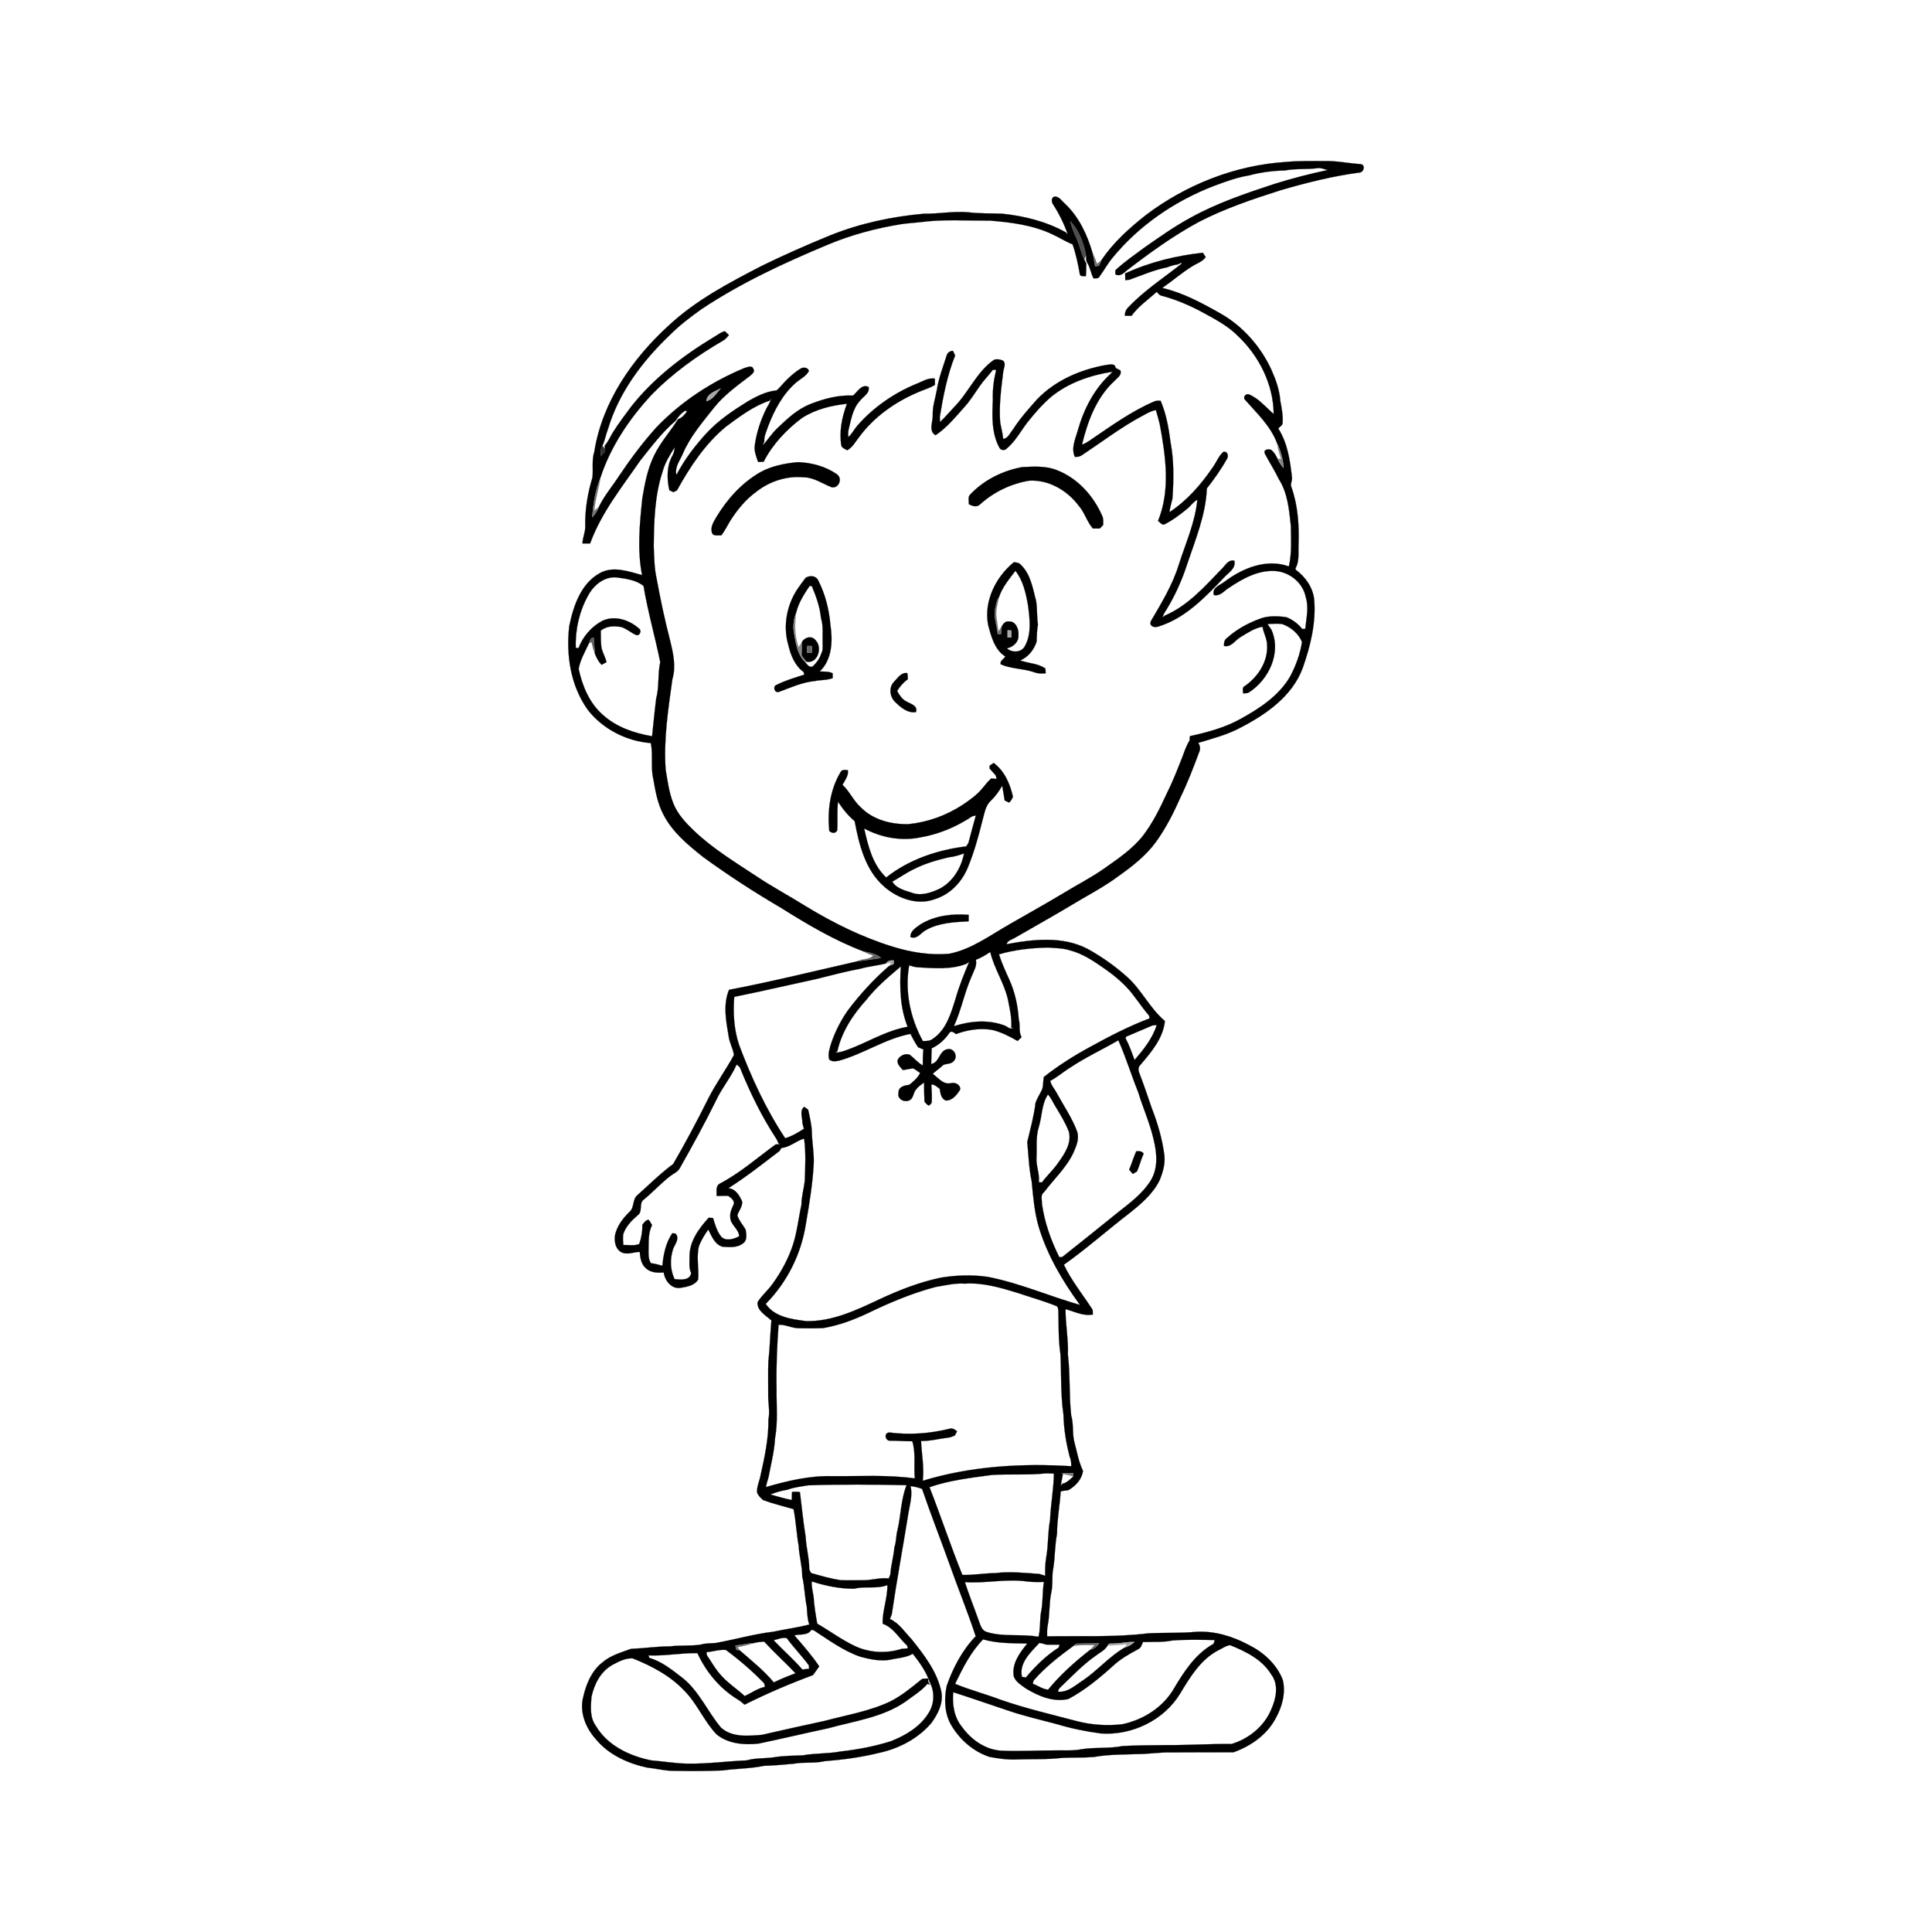 <svg:svg xmlns:svg="http://www.w3.org/2000/svg" enable-background="new 159 -8.726 568 1149.452" height="1134.928" id="Layer_1" version="1.1" viewBox="-124.464 -1.464 1134.928 1134.928" width="1134.928" x="0px" y="0px" xml:space="preserve">
<svg:g>
	<svg:g id="_x23_000000ff">
		<svg:path d="M548.624,124.908c23.74-17.98,52.66-29.37,82.45-31.24    c7.32-0.69,14.69-0.5,22.04-0.53c7.27-0.24,14.42,1.35,21.65,1.8c2.94,0.34,2.13,4.37-0.26,4.91    c-15.81,2.07-31.37,5.95-46.68,10.43c-16.37,5.21-32.75,10.73-48.05,18.62c-15.05,8.15-28.98,18.23-42.5,28.65    c-1.75,1.65-4.06,3.59-6.56,2.13c0.01-0.59,0.02-1.77,0.02-2.37c5.24-4.91,11.19-8.99,16.95-13.27    c8.91-6.19,17.77-12.52,27.34-17.68c15.49-8.57,32.34-14.24,49.1-19.77c10.32-3.21,20.78-5.94,31.36-8.17    c-2.09-0.49-4.15-1.49-6.33-1.04c-6.3,0.76-12.7,0.09-18.96,1.31c-7.07,0.13-14.16,1.06-20.98,2.91    c-7.06,1.12-13.8,3.63-20.47,6.11c-23.04,8.86-44.15,23.24-59.81,42.43c-2.79,3.39-4.88,7.27-7.46,10.8    c-0.68,1.42-2.3,1-3.55,1.13c-1.57-2.85-1.86-6.21-3.59-8.97c-1.05-1.4-0.64-3.25-0.89-4.86c-1.44-7.11-4.06-14.44-9.17-19.77    c0.7,3.33,1.99,6.49,3.45,9.55c1.94,4.17,2.79,8.75,4.73,12.92c0.36,0.81,0.76,1.6,1.19,2.38c-0.02,2.5-0.01,5-0.25,7.49    c-1.27-0.18-3.57,0.43-3.58-1.5c-1.05-5.84-2.23-11.65-4.21-17.25c-4.16-1.62-7.89-4.1-11.95-5.92c-11.41-5.39-24.09-7.02-36.52-8    c-13.67,0.06-27.42-0.92-41,0.9c-3.66,0.43-7.34,0.6-10.98,1.14c-14.75,2.36-29.33,6.23-43.15,12    c-25.66,10.72-51.09,22.45-74.3,37.9c-6.76,4.79-13.38,9.85-19.19,15.77c-15.82,15.12-29.43,33.35-35.77,54.53    c-1.28,3.3-1.85,6.86-3.36,10.07c-1.13,1.87-1.06,4.09-1.06,6.21c1.02-1.41,3.26-2.62,2.62-4.62l-0.23-1.72    c2.25-2.32,3.32-5.42,5.06-8.09c3.23-5.07,6.84-9.9,10.44-14.71c13.27-16.87,30.59-30.08,48.88-41.1c2.05-1.14,3.93-2.84,6.27-3.3    c0.83,0.73,1.59,1.52,2.37,2.3c-1,1.14-1.98,2.34-3.3,3.12c-15.49,8.98-30.23,19.53-42.67,32.48    c-12.79,13.92-23.6,30.03-29.5,48.12c-2.98,7.39-4.3,15.4-4.82,23.32c1.6-1.81,3.08-3.77,3.86-6.09c3.07-6.49,7.86-12,11.74-18.03    c6.66-9.88,13.76-19.48,21.72-28.36c14.53-15.32,32.59-27.14,52.04-35.24c1.62-0.43,4.6-1.88,5.28,0.5    c1.15,1.67-0.78,3.08-1.92,4.06c-7.34,5.63-14.97,11.06-20.86,18.3c-6.79,8.67-14.22,17.1-18.59,27.33    c-1.68,4.02-4.98,8.01-3.81,12.61c4.66-9.01,10.87-17.11,17.7-24.57c6.98-7.54,15.58-13.31,24.27-18.69    c5.03-2.89,10.37-5.64,16.22-6.32c1.21-0.06,1.8-1.3,2.62-2.01c3.54-4.1,7.44-7.94,12.04-10.83c1.65-1.01,4.36-0.85,4.99,1.31    c-1.62,3.16-5.04,4.62-7.59,6.88c-7.79,6.7-12.7,16.06-16.34,25.52c-0.94,2.95-2.51,5.83-2.3,9.02c-0.31,0.77-0.63,1.54-0.97,2.31    c3.03-3.12,5.26-6.91,8.44-9.89c5.89-5.63,11.97-11.45,19.72-14.42c7.89-3.1,16.37-5.39,24.92-4.92c2.64-2.23,5.1-7.1,9.18-5.05    c0.72,3.81-3.18,5.55-5.14,8.13c-4.41,4.81-5.22,11.5-6.77,17.55c-0.15,1.23-0.17,2.47-0.04,3.72c2.21-1.85,3.43-4.54,5.31-6.69    c9.35-10.71,21.33-18.99,34.42-24.47c3.61-1.31,7.11-3.88,11.13-3.14c0.02,0.91,0.05,2.74,0.06,3.66    c-2.94,1.85-6.32,2.71-9.46,4.12c-13.72,5.71-26.38,14.64-35.21,26.7c-2.16,2.68-3.75,5.99-6.96,7.59    c-1.11-0.86-2.8-1.19-3.34-2.61c-1.42-8.38,0.32-16.84,3.26-24.7c-9.17,0.96-18.54,3.26-26.39,8.32    c-9.18,6.9-17.28,15.44-22.54,25.73c-0.82,0.03-2.45,0.09-3.27,0.12c-0.99-3.04-2.34-6.15-1.98-9.42    c1.01-7.75,3.51-15.24,6.99-22.22c1-1.85,2.29-3.61,2.62-5.74c-0.18,0.33-0.55,0.99-0.73,1.33c-9.57,3.12-17.78,9.43-25.83,15.35    c-12.19,10.12-21.09,23.58-28.68,37.34c-0.69,0.37-1.38,0.74-2.07,1.11c-0.81-0.38-1.61-0.75-2.41-1.12    c-1.26-5.32-1.48-11.09,0.03-16.37c0.41-0.95,0.79-1.91,1.15-2.87c1.16-1.83,1.82-3.88,1.95-6.04c-2.84,4.53-5.74,9.11-7.14,14.34    c-4.66,14.09-5.03,29.09-5.19,43.8c0.28,6.34,0.28,12.75,1.69,18.97c2.2,12.13,4.77,24.2,7.85,36.13    c1.83,7.47,3.69,15.4,1.42,22.99c-2.43,17.57-5.23,35.29-3.96,53.1c1.12,6.76,2.01,13.64,4.58,20.05    c2.51,6.23,7.19,11.23,11.98,15.81c11.02,10.54,24.11,18.49,36.78,26.85c9.5,6.36,19.62,11.71,29.3,17.79    c15.97,9.72,32.87,18.05,50.78,23.57c10.71,3.31,22,5.16,33.22,4.14c13.01-2.6,23.78-10.71,35.07-17.15    c10.79-6.25,21.71-12.26,32.39-18.7c7.86-4.83,16.14-8.98,23.67-14.32c8.11-5.72,16.5-11.38,22.7-19.26    c5.7-7.48,9.88-15.95,13.79-24.46c3.44-6.81,6.2-13.92,9.01-21c1.35-3.5,2.43-7.13,4.48-10.31c0.05-0.65,0.14-1.96,0.19-2.62    c10.26-2.24,20.55-4.98,29.79-10.13c11.19-6.18,22.53-13.58,29.1-24.9c3.38-6.31,5.9-13.25,6.99-20.3    c-2.04-4.96-6.66-8.82-11.7-10.54c-2.85-0.38-5.73-0.14-8.58,0.01c0.77,1.09,1.53,2.2,2.29,3.31    c6.08,13.48-1.51,29.42-13.33,36.93c-1,0.56-2.22,0.33-3.3,0.51c0.03-1.57-0.77-3.63,1.13-4.4c7.72-5.4,13.61-14.42,12.96-24.13    c0-3.75-2.15-6.99-2.63-10.63c-4.75,0.72-8.88,3.66-12.95,6.07c-3.21,1.82-5.47,6.2-9.71,5.2c-0.09-1.7,0.13-3.47,1.61-4.54    c5.49-5.02,12.11-8.67,19.05-11.27c5.02-2.06,10.66-1.78,15.94-1.1c3.65,1.47,6.94,3.84,9.36,6.98    c0.45-0.04,1.37-0.13,1.83-0.17c0.48-6.17,2.22-12.49,0.21-18.59c-1.54-8.28-9.2-14.51-17.41-15.29    c-10.11-0.86-19.48,4.31-27.6,9.78c-2.86,1.68-5.19,5.2-8.95,4.28c-1.31-4.39,3.7-5.75,6.36-7.87    c10.52-7.94,24.65-13.7,37.72-8.91c1.78-7.83,1.23-15.91,1.15-23.86c-1.02-9.37-1.84-19.32-7.08-27.45    c-2.36-5.03-5.42-9.67-7.99-14.58c-1.55-2.75,1.66-3.4,3.61-2.54c1.66,1.38,2.77,3.27,3.63,5.22c0.92,2,2.18,3.82,3.59,5.5    c-0.24-5.03-1.72-9.93-3.79-14.5c-3.81-10.37-12.08-17.93-19.18-26.03c-0.79-1.53,0.79-3.24,2.35-2.92    c6,2.36,10.02,7.57,14.78,11.59c-0.17-17.36-8.56-34.04-21.05-45.85c-5.81-5.88-13.22-9.75-20.4-13.68    c-7.65-4.19-15.74-7.62-24.17-9.88c-1.4-0.19-2.21-1.35-3.06-2.32c-5.06,4.55-10.82,8.45-14.82,14.06    c-1.31,0.03-2.63,0.01-3.93-0.02c-0.06-2.02,0.72-3.83,2.22-5.17c9.25-9.75,20.66-17.15,31.12-25.43    c-0.02-0.14-0.05-0.42-0.07-0.56c-0.73,0.35-1.47,0.68-2.21,0.99c-2.17,0.26-4.23,0.94-6.25,1.71c-7.63,1.53-14.8,4.64-22.08,7.27    c-0.62,0.07-1.86,0.23-2.48,0.3c-0.02-0.99-0.06-2.98-0.08-3.97c14.37-6.68,29.95-10.44,45.65-12.17    c0.41,0.63,1.24,1.89,1.66,2.52c-1.96,2.88-5.43,3.78-8.19,5.61c-6.05,3.79-11.45,8.5-17.32,12.55    c12.06,2.79,23.06,8.72,33.76,14.75c13.37,7.48,24.01,19.5,30.38,33.39c2.59,5.81,4.76,11.92,5.22,18.31    c0.84,4.37,1.7,8.8,1.3,13.27c-0.45,1.24-1.71,1.9-2.52,2.87c5.59,8.7,7,19.16,8.1,29.22c-0.06,1.88-1.24,3.79-0.22,5.6    c3.69,10.68,4.41,22.07,4.04,33.28c-0.26,4.69,0.66,9.81-1.84,14.05l0.26,0.88c5.58,4.08,9.85,10.16,10.74,17.12    c1.22,13.84-2.15,27.59-6.73,40.56c-6.07,16.41-21.22,27.02-36.14,34.79c-7.92,4.34-16.68,6.55-25.24,9.17    c1.16,1.61,1.41,3.59,0.57,5.4c-3.32,8.9-6.71,17.78-10.86,26.33c-4.02,9.12-8.53,18.08-14.35,26.2    c-5.89,8.18-13.92,14.47-22.08,20.24c-9.11,6.82-19.31,11.93-28.99,17.86c-10.41,6.27-21.06,12.12-31.56,18.23    c-1.85,1.25-4.6,1.6-5.37,4.01c15.73-2.98,33.24-4.93,47.94,2.89c8.16,4.53,15.83,9.95,22.79,16.16    c8.62,7.64,13.5,18.63,22.35,26.04c-1.01,10.11-7.97,18.21-14.29,25.67c-1.43,1.25-1.47,3.27-0.73,4.92    c2.59,6.77,4.93,13.62,7.26,20.48c3.5,9.05,6.3,18.42,7.48,28.08c0.5,5.04-1,10.02-2.93,14.61c-3.95,7.91-10.83,13.74-17.63,19.14    c-12.94,9.96-25.19,20.84-38.51,30.3c4.46,9.33,11,17.42,16.63,26.04c0.59,0.93,0.24,2.12,0.39,3.18    c-5.54,1.13-10.79-1.78-16.05-3.13c-0.03,8.97,1.73,17.82,1.4,26.82c1.43,11.82,0.61,23.77,1.93,35.59    c1.6,5.32,0.46,10.99,2.02,16.31c1.49,5.47,2.41,11.12,4.9,16.25c-0.59,4.89-4.22,8.75-8.29,11.19c-1.52,0.69-3.39,0.13-4.81,1.02    c-0.51,8.27-2.14,16.42-2.14,24.73c-1.33,6.69-1.12,13.56-2.21,20.29c-0.98,4.73-0.07,9.64-1.2,14.36    c-1.32,6.33-0.77,12.89-2.07,19.23c-0.43,2.1-0.36,4.26-0.33,6.41c19.82-0.38,39.74,0.64,59.45-1.78    c9.35-0.49,18.74,0,28.08-0.88c10.79-0.63,21.34,2.58,30.77,7.62c8.75,4.33,16.59,11.38,20.13,20.64    c1.82,7.67-0.39,15.81-4.19,22.54c-5.1,9.71-14.68,16.36-24.81,19.96c-11.97,0.02-23.95-0.03-35.91,0.07    c-7.04-0.21-13.99,1.03-21.02,0.99c-8.34,0.32-16.75,0.18-24.98,1.69c-6.34,0.52-12.72,0.21-19.07,0.56    c-8.65,1.02-17.38,0.56-26.06,0.89c-5.48,0.28-10.91-0.51-16.27-1.5c-9.61-3.18-17.63-10.29-22.65-18.99    c-3.84-6.91-4.01-15.22-2.46-22.79c3.76-10.62,9.14-20.95,17.03-29.09c-4.78-14.51-10.59-28.67-15.67-43.09    c-5.21-14.51-10.85-28.87-15.83-43.45c-2.17-0.9-4.47-1.35-6.77-1.67c1.26,5.33-0.39,10.68-1.27,15.92    c-3.16,19.77-6.85,39.46-9.74,59.26c-0.27,0.73-0.82,2.18-1.1,2.91c5.47,2.43,8.67,7.7,12.7,11.85    c7.28,9.16,14.86,18.8,17.41,30.49c1.49,6.83-1.93,13.56-5.89,18.9c-7.79,9.03-18.88,14.85-30.45,17.35    c-10.61,2.64-21.46,4.08-32.35,4.94c-5.94,1.42-12.11,0.32-18.08,1.5c-5.74,0.56-11.49,1.01-17.26,1.21    c-7.99,1.67-16.21,1.56-24.3,2.71c-9.31,0.43-18.65,0.4-27.97,0.24c-5.45,0.15-10.73-1.35-16.12-1.83    c-11.54-2.46-23.09-7.63-30.65-17.01c-5.88-6.56-9.53-15.83-7.19-24.62c1.71-7.5,4.84-15.14,11.02-20.05    c4.81-4.26,11.1-5.97,16.99-8.15c7.67-0.29,15.29-1.45,22.98-1.46c5.97-0.77,12.02-0.09,17.97-1.02    c2.9-0.91,5.98-0.66,8.96-0.99c11.3-2.02,22.37-5.25,33.78-6.6c7-1.5,14.12-2.41,21.06-4.21c-1.14-3.37-1.23-6.9-1.45-10.4    c-1.25-5.93-1.29-12.03-2.69-17.92c0.02-6.02-1.8-11.82-2.06-17.81c-1.34-7.18-1.56-14.5-3.04-21.67    c-5.97-1.74-12.05-3.14-17.87-5.33c-1.4-1.21-2.78-2.57-3.53-4.26c-0.39-3.5,1.41-6.7,1.98-10.06    c2.44-10.87,4.81-21.85,4.67-33.04c1-4.96-0.29-9.91-0.13-14.88c0.05-6.37-0.16-12.75,0.08-19.11c0.92-8.03,1.05-16.12,1.8-24.16    c-3.23-2.93-8.56-5.72-8.14-10.7c2.46-4.01,6.21-7.07,8.91-10.92c5-6.92,9.14-14.54,11.83-22.66c2.51-7.65,3.28-15.71,5.02-23.53    c0.03-4.73,1.38-9.26,1.95-13.91c0.33-8.37,0.75-16.8-0.36-25.12c-4.68,1.34-8.38,5.1-13.37,5.53c-0.27,0.45-0.81,1.34-1.08,1.79    c-9.86,7.51-19.6,15.22-30.08,21.85c4.24,0.29,6.61,4.33,8.15,7.81c0.24,2.96-1.97,5.38-2.85,8.09c0.97,3.15,3.26,5.58,4.87,8.39    c0.46,2.73,1.12,6.57-1.74,8.24c-3.35,2.55-7.78,2.08-11.72,1.85c-4.69-1.24-6.49-6.24-8.46-10.13c-2.18,2.98-4.09,6.2-5.47,9.63    c-1.66,6.49,0.05,13.22-0.49,19.75c-2.04,3.55-6.73,4.31-10.47,4.91c-5.3,0.75-9.12-4.3-9.77-9.06c-3.59,0.31-7.59,0.18-10.38-2.4    c-2.89-2.34-3.42-6.24-3.7-9.7c-3.8,0.11-8.1,2.25-11.53-0.24c-2.96-2.2-3.5-6.33-2.96-9.73c1.19-5.29,4.59-9.72,8.39-13.45    c3.12-2.57,1.62-7.55,4.92-10.06c6.86-6.13,13.4-12.66,20.82-18.13c7.29-12.56,14.14-25.43,20.62-38.45    c4.47-8.85,10.35-16.89,15.09-25.58c-0.51-3.72-2.59-7.07-3.09-10.8c-1.55-8.98-3.43-18.77,0.17-27.48    c25.2-4.83,50.12-11,75.13-16.69c4.74-0.68,9.5-1.21,14.22-2.04c-2.86-2.5-6.62-3.08-10.2-3.8    c-17.11-6.44-32.93-15.8-48.36-25.49c-15.79-9.24-31.17-19.2-45.95-29.98c-8.84-7.01-17.89-14.48-23.2-24.65    c-3.56-6.56-4.85-13.99-6.11-21.26c-1.64-6.9-0.03-14.23-1.46-21.05c-14.19-1.05-28.11-8.16-36.93-19.4    c-10.17-14.09-12.95-32.32-10.99-49.28c2.44-11.78,6.78-25,18-31.17c7.86-4.35,16.83-0.98,24.79,1.18    c-2.94-14.85-1.39-30.08,0.12-44.99c1.46-8.59,3.03-17.31,6.92-25.19c3.66-7.78,9.59-14.14,14.08-21.39    c2.3-0.77,3.96-2.66,5.29-4.61c-0.24-0.1-0.74-0.32-0.99-0.42c-2.36,1.31-4.28,3.64-5.73,5.95c-7.97,6.74-14.23,15.22-20.73,23.32    c-10.77,15.62-22.94,30.72-29.49,48.75c-1.49,0.04-2.99,0.04-4.48,0.01c0.05-3.54,1.83-6.82,1.62-10.39    c-0.17-9.61,1.44-19.18,4.23-28.36c0.55-5.04-0.51-10.23,1.1-15.17c4.63-29.22,22.32-54.66,43.83-74.24    c15.98-14.87,35.5-25.08,54.74-35.03c13.13-6.41,26.52-12.31,40.05-17.83c17.52-7.05,36.15-11.01,54.91-12.69    c8.69,0.12,17.29-1.58,25.98-0.87c6.65,0.83,13.36,0.6,20.04,0.85c13.01,1.35,25.99,4.55,37.48,10.99    c0.28,0.3,0.83,0.92,1.11,1.22c-2.15-6.24-5.11-12.22-8.69-17.76c-0.95-1.39-1.14-3.91,0.82-4.5c2.85-0.22,4.37,2.64,6.28,4.25    c8.22,7.76,13.06,18.29,16.18,28.99c0.58,2.56,1.01,5.15,1.46,7.74c0.78-0.13,1.58-0.25,2.38-0.38c0.4-1.04,0.81-2.08,1.25-3.11    C529.374,141.078,538.874,132.618,548.624,124.908 M290.454,234.198c3.96-0.93,5.91-4.75,8.5-7.5    C295.594,228.448,290.884,229.738,290.454,234.198 M221.054,348.288c-5.17,9.3-7.69,20.15-7.28,30.77    c0.4,0.05,1.19,0.17,1.59,0.22c2.56-6.86,7.72-12.79,14.24-16.17c7.42-3.29,16.04-0.22,21.72,5.02c1.14,1.3-0.11,3.95-1.92,3.51    c-3.08-1.28-5.58-3.67-8.76-4.73c-4.16-0.79-8.82-0.77-12.2,2.13c0.13,3.46-0.09,6.95,0.48,10.38c0.77,2.76,2.22,5.27,2.91,8.06    c-0.71,0.4-2.14,1.18-2.86,1.58c-1.85-1.75-2.99-4.04-3.9-6.37c-0.38-3.16-0.44-6.35-0.76-9.51c-1.67-0.57-2.41,2.11-2.86,3.34    c-2.22,4.88-5.1,9.66-5.99,14.99c2.17,10.09,6.41,20.27,14.42,27.14c7.96,7.12,18.35,10.61,28.71,12.38    c0.8-7.33,1.47-14.69,2.38-22c1.94-7.06,0.81-14.46,2.41-21.55c-3.03-14.94-7.31-29.63-9.8-44.7c-4.25-3.53-10.16-4.23-15.45-5.02    C230.764,336.898,224.374,342.138,221.054,348.288 M462.374,559.148c1.6,5.09,3.83,9.95,6.04,14.81    c3.35,7.37,5.07,15.42,5.58,23.48c1.07,3.38-0.23,7.22,1.67,10.35c-0.78,0.76-1.56,1.51-2.35,2.26c-4.77-2.72-9.7-5.3-15.08-6.53    c-7.15-1.19-14.4-0.02-21.15,2.48c-1.03-0.86-2.9-2.36-3.91-0.61c-2.62,3.84-6.1,6.99-10.32,8.97c-0.11,3.07-0.25,6.13-0.3,9.21    c4.96-0.76,4.61-8.12,9.72-8.71c3.49-0.8,6.04,3.94,3.85,6.58c-1.4,2.18-4.14,1.86-6.29,2.57c-2.05,1.89-4.33,3.5-6.41,5.33    c3.29,2.26,6.28,6.63,10.79,5.47c2.45-0.62,5.66,0.91,5.37,3.76c-1.84,2.99-4.69,6.72-8.57,6.42c-2.74-1.16-3.01-4.3-3.47-6.83    c-1.5-1.14-2.93-2.55-4.93-2.6c0.16,3.32,0.47,6.65,0.26,9.98c0.13,1.19-0.89,1.88-1.75,2.45c-1.04-0.48-1.74-1.42-2.51-2.2    c-0.1-3.78-0.34-7.54-0.18-11.31c-1.88,1.21-3.72,2.54-5.03,4.39c-1.36,1.75-1.24,4.41-3.17,5.76c-2.97,2.01-7.92-0.31-6.86-4.26    c-0.12-3.53,3.63-4.22,6.33-4.59c2.43-1.92,4.94-4.1,6.35-6.92c-1.34-0.96-2.64-1.98-4.11-2.72c-2.02,0.19-4,0.74-6.01,0.99    c-1.44-1.65-3.39-3.34-3.19-5.74c1.17-2.63,4.63-4.46,7.36-3.14c2.55,1.99,4.62,4.57,7.5,6.16c0.02-3.14,0.04-6.28,0.37-9.4    c-1.04-0.43-2.08-0.86-3.11-1.27c-1.72-2.5-3.14-5.17-4.49-7.86c-14.91,2.82-27.61,11.83-42.15,15.79    c-1.86,0.3-4.14,0.71-5.59-0.81c-0.94-3.16,0.3-6.4,1.16-9.42c2.32-6.9,5.68-13.46,9.85-19.43c7.14-9.46,15.2-18.23,24.15-26.02    c0.87-0.39,1.75-0.76,2.64-1.13c0.05-0.52,0.14-1.58,0.18-2.1c-1.79-0.12-3.63,0.04-4.61,1.76c-4.91,1.22-9.99,1.65-14.86,3.03    c-8.72,1.62-17.31,3.93-25.91,6.06c-16.13,3.49-32.21,7.24-48.36,10.52c-0.78,9.46-0.18,19.13,2.81,28.18    c7.19,19.12,15.79,37.81,27.1,54.87c3.95-1.17,7.56-3.35,11-5.56c-0.21-0.8-0.65-2.4-0.86-3.2c0.09-3.19-1.94-7.36,1.04-9.7    c0.58,0.42,1.74,1.26,2.31,1.68c0.92,4.31,2.04,8.62,2.16,13.06c0.11,6.36,1.45,12.64,1.1,19.02    c-0.69,11.77-2.57,23.43-4.6,35.04c-2.7,17.63-11.01,34.29-23.58,46.96c5.14,7.76,15.27,9.02,23.75,10.13    c15.39,0.33,29.61-6.49,43.21-12.9c11.45-5.34,23.32-9.96,35.71-12.59c9.26-1.55,18.72-1.84,28.02-0.46    c18.5,3.61,35.86,11.31,53.91,16.44c-10.16-13.87-19.08-28.97-24.13-45.51c-2.62-8.78-3.38-17.97-4.24-27.06    c-1.63-7.61-1.86-15.43-2.6-23.15c1.8-7.57,3.93-15.11,4.84-22.85c0.85-2.73,2.51-5.11,3.75-7.67c1.01-2.44,0.6-5.15,1.17-7.68    c8.4-6.62,17.47-12.37,26.87-17.48c11.41-6.3,23.03-12.32,35.24-16.93c-0.08-0.42-0.25-1.27-0.34-1.69    c-3.07-3.34-5.48-7.19-8.31-10.72c-4.68-6.63-10.92-11.95-17.52-16.59c-6.38-4.47-12.99-9.01-20.63-10.97    c-4.17-1.35-8.6-1.29-12.92-1.64C481.434,555.408,471.704,556.378,462.374,559.148 M448.804,562.338    c0.83,3.63-1.39,6.79-2.63,10.04c-4.13,9.41-5.99,19.62-10.28,28.97c9.71-3.11,20.55-4.04,30.2-0.21    c0.88,0.51,1.76,1.03,2.66,1.54c0.53,0.01,1.59,0.01,2.12,0.01c-0.31-0.14-0.95-0.44-1.27-0.58c0.38-5.64-0.93-11.15-2.02-16.63    c-2.2-9.69-8.1-18.05-10.33-27.73C454.594,559.548,451.814,561.198,448.804,562.338 M443.334,564.668    c-8.95,3.55-18.79,2.64-28.18,2.13c-1.92-0.02-3.73-0.66-5.54-1.18c-2.69,15.23,0.65,30.97,8.03,44.45    c2.1,0.04,4.33,0.05,6.03-1.41c7.77-5.3,10.5-14.83,13.16-23.34c2.1-7.45,5.01-14.63,8.02-21.75    C444.474,563.848,443.714,564.388,443.334,564.668 M384.514,585.818c-7.82,8.57-14.52,18.74-17.05,30.17    c-0.27,0.23-0.8,0.69-1.07,0.92c3.86-0.2,7.39-1.9,10.95-3.25c10.34-4.27,20.23-10.06,31.39-11.96    c-4.57-11.24-4.75-23.51-4.02-35.44C397.564,572.318,390.314,578.388,384.514,585.818 M552.534,600.928    c-5.16,2.15-10.32,4.35-15.45,6.57c-0.1,0.22-0.29,0.67-0.38,0.89c2.18,4.1,3.7,8.49,5.32,12.83c5.3-6.17,10.53-12.64,13.01-20.52    C554.414,600.758,553.164,600.878,552.534,600.928 M504.404,625.548c-4.08,2.48-7.67,5.72-11.93,7.93    c0.64,2.81,2.73,4.95,4.01,7.47c4,7.31,8.78,14.26,11.72,22.1c1.52,4.22-0.34,8.6-2.02,12.46c-4.14,8.95-11.55,15.65-17.38,23.41    c-2.21,1.51-1.13,4.32-1.21,6.55c1.46,11.02,5.28,21.63,10.21,31.57c0.44-0.03,1.32-0.09,1.76-0.11    c10.99-8.72,21.97-17.47,32.86-26.33c7.02-5.48,14.4-11.01,19.16-18.69c4.48-7.38,3.52-16.51,1.51-24.5    c-2.16-9.28-6.12-18-8.88-27.1c-4.07-10.17-7.28-20.66-11.72-30.68C523.214,615.068,513.374,619.548,504.404,625.548     M308.234,623.898c-3.17,7.29-8.43,13.45-11.84,20.63c-6.66,13.57-13.94,26.82-21.38,39.98c-1.16,2.43-3.84,3.37-5.83,4.95    c-5.43,4.21-10.06,9.32-15.36,13.68c-3.27,2.21-0.45,7.13-3.67,9.26c-3.51,3.09-7.02,6.55-8.49,11.12    c-0.31,2.09-0.09,4.23,0.04,6.35c3.08-0.03,6.41,0.64,9.32-0.54c1.31-3.62,1.94-7.46,1.85-11.3c1-1.22,1.94-2.8,3.66-2.98    c0.83,0.95,1.43,2.05,2.05,3.16c-2.09,4.08-1.98,8.74-2.05,13.2c0.04,3.08-0.39,6.4,1.34,9.16c2.29,0.33,4.54,0.86,6.77,1.5    c0.58-6.61,2.03-13.53,5.81-19.08c0.48,0.04,1.42,0.12,1.9,0.16c2.68,2.91-0.32,6.19-1.41,9.09c-1.89,5.8-1.79,12.12,0.85,17.69    c3.42,0.37,9.01,0.99,9.77-3.54c-1.53-3.06-0.92-6.62-0.97-9.91c-0.01-8.84,5.57-16.36,11.26-22.6c0.86,0.04,1.71,0.09,2.58,0.17    c1.06,3.72,2.19,7.55,4.56,10.69c2.63,3.28,7.68,1.71,10.76,0.02c-0.17-4.36-5.32-6.8-5.24-11.29c-0.23-2.54,0.8-4.87,1.84-7.09    c1.22-2.34-1.39-4.24-3.08-5.36c-2.26-0.1-4.52,0.13-6.77,0.05c0.13-2.48-0.78-5.87,1.92-7.26    c11.85-6.19,21.91-15.1,32.66-22.93c0.7-0.08,2.1-0.24,2.81-0.31c-0.28-0.11-0.83-0.33-1.1-0.44c-0.34-1.08-0.82-2.07-1.44-2.99    c-8.34-12.73-15.05-26.47-20.77-40.55C310.284,625.328,309.214,624.588,308.234,623.898 M491.134,641.488    c-3.79,5.75-3.39,12.67-5.35,19.02c-1.86,5.8-1.08,11.91-1.38,17.9c-0.35,4.96,1.98,9.63,1.38,14.61    c0.45,0.03,1.34,0.09,1.79,0.12c3.04-4.08,6.88-7.51,9.72-11.75c3.71-5.16,7.74-11.2,6.2-17.89c-2.02-5.36-5.1-10.26-8.04-15.15    C494.004,646.058,493.024,643.468,491.134,641.488 M425.214,754.528c-13.69,3.6-26.82,9.11-39.55,15.26    c-8.43,4.03-17.29,7.31-26.52,8.91c-4.68,0.22-9.37,0.16-14.05,0.09c-4.19,0.1-7.99-2.25-12.2-2.05    c-0.91,12.54-1.43,25.1-1.18,37.68c-0.1,9.65,0.86,19.42-0.89,28.98c-0.41,7.77-2.42,15.35-3.85,22.97    c-0.61,1.88-1.11,3.79-1.52,5.73c12.6-3.63,25.51-6.73,38.72-6.42c16.25,0.16,32.61-0.92,48.76,1.34    c-0.72-7.26,0.7-14.8-1.47-21.85c-4.55,0.08-9.07-0.38-13.61-0.3c-2.66-0.71-2.93-4.79,0.21-4.83    c11.71,1.55,23.65,0.62,35.11-2.15c1.72-0.69,3.28,0.39,4.56,1.45c-0.32,0.62-0.96,1.86-1.28,2.47    c-1.37,0.6-2.76,1.19-4.26,1.29c-5.22,0.6-10.31,2.07-15.6,1.91c0.36,7.79,1.93,15.57,0.99,23.39    c28.15-8.59,57.98-10.37,87.24-8.56c0-1.87-0.08-3.75-0.88-5.45c-2.14-8.16-3.49-16.52-3.69-24.95    c-1.72-11.69-1.22-23.53-1.75-35.29c-1.31-8.53-1.02-17.18-1.25-25.78c-0.16-0.96-0.21-2.47-1.38-2.7    c-7.27-2.92-14.82-5.03-22.23-7.53c-10.18-3.14-20.64-6.28-31.41-5.54C436.454,752.178,430.864,753.618,425.214,754.528     M498.944,864.188l0.98,0.16c-0.41,2.33-0.91,4.65-1.26,6.99c0.26-0.31,0.76-0.93,1.02-1.24c2.61-0.45,4.41-2.59,6.36-4.18    c-0.02-0.72-0.02-1.43-0.01-2.12C503.664,863.828,501.284,863.848,498.944,864.188 M421.554,872.158    c6.69,17.09,12.45,34.54,19.31,51.55c6.46,0.18,12.85-1.02,19.31-1.07c8.65-1.06,17.34-0.13,25.99,0.5    c1.1,0.33,2.24,0.7,3.36,1.07c-0.04-3.58-0.04-7.19,0.58-10.72c1.36-7.28,0.87-14.76,2.28-22.02c0.35-9.14,2.13-18.15,2.25-27.31    c-1.56-0.04-3.11-0.09-4.65-0.13c-10.54,1.17-21.23,0.27-31.83,0.95C445.844,866.668,433.374,868.058,421.554,872.158     M338.234,873.628c-3.47,0.56-6.87,1.47-10.11,2.84c4.13,1.23,8.3,2.35,12.52,3.25c0.03-1.59,0.07-3.16,0.12-4.74    c1.56-0.2,3.13-0.18,4.68,0.06c1.07,8.81,1.98,17.63,3.37,26.39c0.3,6.38,2.17,12.56,2.1,18.99c0.26,0.54,0.78,1.62,1.04,2.16    c5.69,1.63,11.4,3.29,17.26,4.2c4.28,0.22,8.58,0.03,12.88,0.05c5.21,0.13,10.29-1.7,15.51-1.04c0.46-1.04,0.98-2.07,1.05-3.21    c0.36-5.1,1.92-10,2.27-15.09c1.21-3.23,0.89-6.77,1.83-10.06c2.04-8.76,1.99-18.05,5.34-26.45c-19.31-0.41-38.65-0.57-57.96,0.09    C346.154,871.828,342.034,872.138,338.234,873.628 M352.374,927.528c-0.18,3.01,0.6,5.94,1.08,8.9    c0.35,5.34,1.21,10.64,2.16,15.92c7.33,4.22,14.15,9.34,21.81,12.98c8.52,4.13,18.75,4.74,27.71,1.82    c1.21-0.13,2.43-0.23,3.66-0.31c-0.08-0.39-0.23-1.16-0.31-1.55c-4.78-4.33-8.07-10.66-14.45-12.93    c-0.21-7.6,2.92-15.02,2.79-22.68c-6.25,2.46-13.14,0.45-19.56,2.14C368.794,931.848,360.414,930.108,352.374,927.528     M442.344,927.928c2.38,7.44,5.34,14.7,7.94,22.08c1.02,2.54,1.57,5.79,4.37,7.04c9.99,3.37,20.72,1.1,30.96,3.01    c1.09-4.49,0.74-9.13,1.32-13.67c1.37-6.11,0.83-12.42,1.84-18.58c-3.2,0.11-6.42,0.13-9.6-0.21    C466.914,925.748,454.654,928.798,442.344,927.928 M352.104,955.978c-1.88,3.42-6.7,2.42-9.94,3.2    c5.09,5.9,10.26,11.78,14.63,18.25c-1.23,1.7-2.44,3.41-3.67,5.12c-13.69,5.09-27.14,10.83-40.21,17.38    c-1.34-1.2-2.72-2.34-4.27-3.22c-10.33-6.4-18.37-16.04-23.4-27.06c-9.63-0.18-19.14,1.76-28.79,1.31    c0.14,0.38,0.41,1.13,0.55,1.51c7.34,2.06,13.35,7.06,19.31,11.6c9.93,7.83,14.8,19.91,22.81,29.38    c6.51,5.83,15.98,4.86,24.04,4.19c12.29-2.82,24.6-5.56,36.93-8.22c12.91-3.46,26.31-5.64,38.48-11.41    c6.5-3.32,12.21-7.97,17.83-12.57c1.15-1.2,2.91-0.72,4.38-0.86c-0.18,1.37,0.11,2.72,1.14,3.69c-0.38-0.15-1.15-0.45-1.53-0.6    c-3.73,4.34-8.76,7.3-13.29,10.72c-13.35,9.05-29.74,11.15-44.96,15.37c-13.67,2.92-27.28,6.16-40.96,9.02    c-8.46,0.96-17.98,0.16-24.78-5.48c-7.27-7.67-11.25-17.87-18.7-25.41c-8.31-8.92-19.32-14.7-30.49-19.17    c-4.23-0.28-8.22,1.89-11.86,3.81c-6.98,3.83-10.82,11.45-12.38,18.98c-0.42,5.64-1,11.89,2.52,16.76    c6.82,11.68,19.84,17.8,32.63,20.38c7.02,0.55,13.97,1.79,21.03,1.91c11.71,0.22,23.36-1.42,35.04-1.91    c5.15-1.52,10.64-1.01,15.93-1.81c5.65-0.92,11.37-0.94,17.07-1.15c7.27-1.35,14.74-0.87,21.99-2.25    c10.08-1.13,20.12-3.01,29.8-6.09c8.5-3.34,16.98-8.39,21.91-16.31c3.56-5.39,3.87-12.66,0.8-18.33    c-2.06-6.21-5.94-11.62-9.94-16.7c-4.12,2.43-8.99,2.45-13.52,3.56c-5.85,0.92-11.75-0.32-17.38-1.84    c-10-3.48-18.61-9.87-27.41-15.58C353.104,956.108,352.434,956.028,352.104,955.978 M329.994,962.068    c5.5,5.85,11.63,11.1,16.88,17.2c0.99-0.11,2.97-0.34,3.96-0.45c-0.04-0.51-0.14-1.53-0.19-2.05c-4.06-5.51-8.9-10.41-12.94-15.94    C335.114,960.238,332.504,961.508,329.994,962.068 M436.594,987.678c8.69,3.61,17.86,5.98,26.67,9.32    c14.61,5.11,29.69,8.59,44.63,12.55c8.73,2.29,17.86,2.9,26.83,1.89c12.36-2.58,24.03-9.91,30.42-20.99    c5.81-9.74,12.25-19.73,22.21-25.67c1.31-0.42,1.51-1.65,1.69-2.82c-8.31-0.16-16.63-0.37-24.92,0.28    c-5.65,1.15-11.48,0.69-17.2,0.91c-0.64,1.56-1.1,3.46-2.82,4.2c-5.1,2.74-10.19,5.61-14.48,9.55    c-8.13,7.38-16.71,14.45-26.41,19.66c-8.75,2.14-17.68-1.67-25.07-6.17c-2.66-1.94-5.88-3.78-7.07-7.02    c-1.35-7.43,3.47-13.92,7.9-19.34c-8.66-0.23-17.55-0.01-25.93-2.46C445.754,969.018,441.094,978.418,436.594,987.678     M530.064,963.998c-1.35,0.23-3.34-0.49-3.9,1.25c-1.67,2.8-4.74,4.17-7.23,6.1c-6.96,4.91-12.9,11.04-19,16.94    c-1.13,1.21-2.79,2.12-2.85,4.03c5.8,0.5,10.02-3.76,14.55-6.61c8.66-5.86,15.47-14.09,24.57-19.33c2.16-0.61,4.13-1.72,5.75-3.27    C537.954,962.918,534.044,963.968,530.064,963.998 M307.554,965.168c0.13,0.8,0.27,1.61,0.41,2.43    c0.56,0.13,1.68,0.4,2.24,0.53c6.86,5.97,14.04,11.68,19.89,18.71c4.16-2,8.43-3.78,12.78-5.34c-6.02-6.35-12.54-12.2-18.46-18.64    c-1.97,0.2-3.97,0.28-5.89,0.82C314.834,963.908,311.224,964.768,307.554,965.168 M506.244,965.298    c-8.41,6.16-16.76,12.57-23.58,20.5c-0.11,0.44-0.33,1.33-0.44,1.78c2.99,1.18,5.72,3.2,9,3.53    c7.22-8.83,15.86-16.51,24.85-23.52c2.24-0.41,3.89-1.93,5.16-3.72c-4.05,0.02-8.1,0.16-12.15,0.2    C507.934,963.908,506.934,964.408,506.244,965.298 M475.874,983.598c0.77,0.09,1.54,0.2,2.32,0.32    c5.56-6.65,11.9-12.86,19.23-17.54c0.15-0.42,0.47-1.28,0.63-1.7c-2.62-0.01-5.24,0.07-7.84-0.02    c-1.35-0.43-2.71-0.78-4.08-1.04C481.094,969.048,474.014,975.388,475.874,983.598 M590.964,968.098    c-10.2,5.44-16.34,15.64-22.12,25.22c-9.53,15.79-28.45,24.84-46.68,23.5c-8.77-1.14-17.45-2.94-25.92-5.5    c-9.37-2.49-18.84-4.65-28.03-7.77c-10.92-3.6-21.75-7.46-32.71-10.94c-0.67,7.09,0.49,14.76,5.15,20.4    c5.6,7.83,14.57,14,24.47,13.99c9.66,0.38,19.34-0.2,29.01-0.19c5.69-0.18,11.45,0.4,17.08-0.76    c7.91-1.2,16.02-0.26,23.87-1.83c8.35-0.39,16.72-0.52,25.09-0.54c12.96,0.09,25.89-0.77,38.85-0.67    c10.19-3.05,19.31-10.5,23.37-20.49c2.8-6.25,4.42-14.4-0.03-20.27c-5.33-8.85-14.99-13.58-24.24-17.3    C595.534,965.278,593.344,967.068,590.964,968.098 M290.514,969.068c0.06,0.44,0.19,1.33,0.25,1.77    c2.44,3.54,4.5,7.36,7.31,10.65c4.23,5.24,10,8.85,14.92,13.37c3.96-1.78,7.55-4.5,11.87-5.39c-0.25-0.93-0.09-2.03-0.95-2.64    c-6.77-6.95-14.17-13.3-21.96-19.05C298.074,967.388,294.344,968.818,290.514,969.068z" stroke="#000000" stroke-width="0.094" />
		<svg:path d="M431.604,207.468c0.44-1.74,1.95-2.79,3.72-2.84c0.32,0.68,0.97,2.04,1.29,2.72    c-4.64,11.6-7.02,23.92-9.03,36.2c0.05,0.72,0.15,2.17,0.19,2.89c2.82-2.65,5.27-5.65,7.94-8.44    c8.77-8.67,13.43-20.99,23.79-28.13c1.78-0.55,3.93-0.21,5.55,0.72c1.45,1.83,0.11,4.23-0.17,6.25    c-1.19,9.82-2.57,19.72-1.82,29.64c0.5,3.31,1.55,6.52,1.74,9.89c3-0.28,4.03-3.53,5.77-5.51c4.07-6.42,9.15-12.07,14.17-17.74    c10.68-11.12,25.47-17.49,40.47-20.17c1.95-0.14,5.5-1.27,5.65,1.72c0.94,0.45,1.88,0.92,2.8,1.43    c1.07,2.85-1.94,4.49-3.53,6.28c-10.57,9.72-15.69,23.7-18.99,37.33c1.7-0.5,3.19-1.49,4.65-2.48    c12.31-8.34,24.44-17.23,38.23-23.05c1.05-0.33,2.18-0.2,3.28-0.25c3.35,7.77,4.78,16.18,5.87,24.51    c2.05,10.86,1.86,22.01,1.09,32.99c-0.57,2.67-1.47,5.27-1.76,8c10.2-6.69,18.46-16.12,25.3-26.15c2.27-3,3.51-6.86,6.43-9.32    c2.27-0.53,3.16,2.25,2.19,3.91c-3.45,6.21-7.59,12.02-11.95,17.61c-0.6,15.48-6.7,29.97-11.55,44.48    c-3.27,10.13-7.77,19.86-13.49,28.83c-0.43,0.76-0.75,1.56-0.97,2.4c0.34-0.26,1.02-0.79,1.36-1.05    c13.33-5.68,23.18-16.81,33.04-27.02c2.34-2.11,4-6.02,7.76-5.22c1.14,4.59-3.51,7.06-6.12,9.97    c-11.07,11.55-22.73,23.88-38.48,28.71c-2.25,0.9-5.54-0.08-4.48-3.06c6.22-10.6,12.7-21.24,16.4-33.06    c4.01-12.65,9.7-25.02,10.94-38.35c-2.42,1.24-3.85,3.65-5.95,5.3c-4.2,3.46-8.6,6.77-13.48,9.24c-1.57,0.37-2.5-1.37-3.65-2.11    c7.43-18.12,4.46-38.16,1.01-56.82c-0.68-2.77-1.43-5.53-2.25-8.27c-2.66,0.41-5,1.76-7.31,3.04    c-12.78,6.71-24.25,15.55-36.25,23.51c-1.24,0.75-2.6,1.05-4.06,0.9c-2.4-5.18,0.5-10.92,1.88-16.03    c3.49-12.27,9.65-24.03,19.11-32.74c0.29-0.31,0.87-0.93,1.15-1.23c-12.81,2.01-25.69,6.36-35.9,14.62    c-5.19,4.4-9.65,9.59-13.9,14.88c-4.12,5.3-7.28,11.48-12.54,15.79c-1.29,1.27-3.56,0.8-4.25-0.87    c-4.53-8.53-4.16-18.52-3.73-27.9c-0.22-5.93,0.55-11.83,1.95-17.58c-0.49-0.01-1.47-0.02-1.96-0.03    c-2.42,3.29-5.38,6.14-7.68,9.52c-3.01,4.31-5.75,8.84-9.35,12.71c-5.17,5.74-10.12,11.9-16.64,16.18    c-4.33-2.6-1.42-7.88-1.63-11.83c-0.19-5.18,1.61-10.08,2.48-15.13C426.994,220.458,429.544,214.008,431.604,207.468z" stroke="#000000" stroke-width="0.094" />
		<svg:path d="M322.004,276.018c6.75-3.79,14.52-5.26,22.14-6c8.12,0.23,16.43,2.5,23.13,7.18    c3.33,2.52,1.03,8.31-3.18,7.58c-5.54-2.17-10.69-5.96-16.88-5.89c-9.93-0.85-19.99,2.56-27.72,8.77    c-6.15,4.49-10.97,10.53-15.05,16.9c-1.71,2.84-3.14,5.86-5.19,8.49c-1.84-0.23-4.78,0.74-5.51-1.65    c-0.99-3.21,0.91-6.17,2.45-8.83C302.524,291.908,311.184,282.258,322.004,276.018z" stroke="#000000" stroke-width="0.094" />
		<svg:path d="M471.104,328.808c1.49,0.14,3.13,0.28,4.15,1.56    c5.78,5.54,6.97,13.85,8.94,21.24c0.7,4.56,0.39,9.23,1.07,13.81c-0.63,3.34-0.66,6.75-0.8,10.14c-1.66,4.81-4.84,8.93-9.61,10.93    c4.85,1.77,10.47,1.71,14.79,4.77c0.05,0.69,0.14,2.08,0.18,2.77c-2.46,0.36-4.94,0.15-7.26-0.76    c-6.29-2.08-13.13-1.79-19.23-4.52c-0.41-2.32,1.85-2.88,2.76-4.56c-6.36-4.03-8.35-11.94-10.14-18.78    C453.414,351.618,460.534,337.428,471.104,328.808 M462.394,349.308c-1.39,1.7-1.59,3.97-2.1,6.03    c-1.42,5.25,0.89,10.45,1.3,15.67c0.49,0.01,1.46,0.03,1.95,0.04c0.13-1.53,0.28-3.05,0.43-4.57c0.89-1.52,2.08-3.14,4.1-2.87    c4.04-0.37,6.09,4.53,5.74,7.92c0.34,4.08-3.11,7.09-6.81,7.89c3.13,2.68,8.53,2.56,10.61-1.36c3.97-7.2,2.84-15.95,1.84-23.78    c-1.25-7.15-2.84-14.6-7.42-20.44C468.404,338.698,464.294,343.448,462.394,349.308 M467.434,368.808    c-0.02,1.4-0.02,2.79-0.01,4.2c0.55,0,1.64-0.01,2.19-0.01c-0.02-1.37-0.04-2.74-0.05-4.1    C469.024,368.878,467.964,368.828,467.434,368.808z" stroke="#000000" stroke-width="0.094" />
		<svg:path d="M348.754,337.978c2.46-1.52,5.97-1.41,7.4,1.45c4.14,8.06,6.38,16.99,7.18,26    c1.43,9.44,1.12,20.55-6.29,27.57c2.57,0.1,5.26-0.15,7.64,1.05c-0.01,0.93,0,1.87,0.01,2.81c-3.34,1.35-7.03,0.98-10.5,1.74    c-7.4,0.71-14.23,3.82-21.1,6.4c-2.52,0.79-3.8-3.11-1.53-4.07c5.21-2.64,10.87-4.31,16.42-6.07c-0.1-0.4-0.29-1.18-0.39-1.57    c-5.11-3.68-7.55-9.84-8.94-15.76c-3.35-11.36-0.93-23.99,5.8-33.66C345.834,341.868,347.354,339.968,348.754,337.978     M351.034,342.858c-3.16,4.78-6.37,9.69-7.74,15.33c-1.64,4.21-2.16,8.85-1.13,13.28c0.93,5.46,2.01,11.6,5.98,15.66    c1.39,1.29,2.6,4.08,4.93,2.79c2.17-2.08,4.04-4.57,4.9-7.49c1.12-1.82,0.78-4.01,0.81-6.03c-0.15-4.97,0.53-10.04-0.99-14.86    c-0.6-6.55-2.88-12.75-5.39-18.78C352.064,342.778,351.374,342.828,351.034,342.858z" stroke="#000000" stroke-width="0.094" />
		<svg:path d="M346.514,375.958c1.5-3.2,6.15-4.31,8.29-1.12c4.01,4.34,0.99,13.77-5.6,12.41    c-0.94-1.17-1.87-2.35-2.8-3.53C346.434,381.128,346.484,378.548,346.514,375.958 M349.744,377.968    c-0.08,1.39-0.14,2.78-0.2,4.18c1.02-0.12,2.05-0.22,3.08-0.29c-0.06-1.28-0.1-2.55-0.14-3.82    C351.564,378.038,350.654,378.008,349.744,377.968z" stroke="#000000" stroke-width="0.094" />
		<svg:path d="M400.774,398.988c2.12-2.19,4.23-5.65,7.74-5.03c0.28,1.18,0.29,2.4,0.3,3.62    c-2.57,1.79-4.63,4.18-6.27,6.83c1.32,2.37,2.83,4.83,5.33,6.12c2.53,1.54,6.97,2.39,5.74,6.32c-4.82,0.78-9-2.74-12.19-5.92    C398.154,407.898,397.504,402.258,400.774,398.988z" stroke="#000000" stroke-width="0.094" />
		<svg:path d="M456.904,448.308c0.58-0.4,1.75-1.2,2.34-1.6c6.43,4.76,9.65,12.35,11.35,19.93    c-0.63,1.2-1.17,2.5-2.26,3.37c-0.66-0.32-1.96-0.95-2.62-1.27c-0.44-2.89-0.92-5.77-1.46-8.63c-1.84,3.2-3.97,6.25-6.66,8.8    c-3.28,2.99-3.75,7.6-4.94,11.61c-2.34,9.38-4.9,18.75-8.61,27.69c-3.42,8.35-10.23,15.59-18.94,18.37    c-10.32,4.09-22.04-0.14-30.05-7.11c-11.16-9.64-14.86-24.66-17.46-38.56c-3.87-3.26-7.06-7.19-9.77-11.43    c-0.72,5.62-0.06,11.3-0.48,16.93c-1.21,1.97-3.09,1.58-4.66,0.32c-1.16-11.73,0.4-24.08,6.47-34.35c0.78-1.97,2.79-1.54,4.47-1.4    c0.44,3.25-1.71,5.91-3.17,8.59c4.15,3.84,6.35,9.26,10.57,13.06c7.22,7.51,18,10.26,28.14,10.05    c11.36-1.14,22.38-5.13,31.92-11.4c4.33-2.92,8.68-6,11.93-10.14c1.49-1.87,3.05-3.7,4.8-5.32c0.8,0.07,2.41,0.21,3.21,0.28    c-0.14-0.52-0.43-1.55-0.57-2.07c-1.25-1.34-2.47-2.71-3.65-4.1C456.824,449.528,456.874,448.708,456.904,448.308     M446.674,478.048c-9.21,6.17-19.68,10.59-30.64,12.42c-11.14,2.26-22.91,0.12-32.85-5.28c2.27,10.23,4.99,21.47,12.94,28.81    c13.43-10.63,30.21-16.24,47.05-18.27c0.32-0.52,0.95-1.56,1.27-2.09c1.44-5.35,2.81-10.73,4.35-16.06    C448.264,477.698,447.204,477.938,446.674,478.048 M433.034,502.108c-6.97,1.63-13.93,3.59-20.34,6.85    c-4.56,2.09-8.6,5.07-12.98,7.48c2.27,3.94,7.25,5.16,11.32,6.48c5.44,2.11,11.24,0.1,16.25-2.21    c7.89-3.97,12.96-12.36,14.56-20.82C438.964,500.858,436.084,501.848,433.034,502.108z" stroke="#000000" stroke-width="0.094" />
		<svg:path d="M416.314,541.518c8.37-5.16,18.62-6.33,28.26-5.59c0,1.27-0.01,2.54-0.03,3.82    c-8.49,0.48-17.42,0.81-25.02,5.12c-3.09,1.53-5.2,5.74-9.18,4.12C410.234,545.318,413.734,543.388,416.314,541.518z" stroke="#000000" stroke-width="0.094" />
		<svg:path d="M542.974,674.868c1.65-0.21,3.41-0.17,4.41,1.4c-1.62,3.34-2.43,7-3.92,10.39    c-0.62,0.37-1.85,1.12-2.46,1.49c-0.76-0.82-1.46-1.64-2.17-2.47C540.324,682.118,541.434,678.408,542.974,674.868z" stroke="#000000" stroke-width="0.094" />
	</svg:g>
	<svg:g id="_x23_4e4e4eff">
		<svg:path d="M504.274,128.468c5.11,5.33,7.73,12.66,9.17,19.77    c-0.28,0.92-0.61,1.82-0.99,2.7c-1.94-4.17-2.79-8.75-4.73-12.92C506.264,134.958,504.974,131.798,504.274,128.468z" fill="#4E4E4E" stroke="#4E4E4E" stroke-width="0.094" />
	</svg:g>
	<svg:g id="_x23_6c6c6cff">
		<svg:path d="M517.394,147.248c1.05,2.02,1.79,4.17,2.58,6.3    c0.62-0.51,1.88-1.54,2.51-2.05c-0.44,1.03-0.85,2.07-1.25,3.11c-0.8,0.13-1.6,0.25-2.38,0.38    C518.404,152.398,517.974,149.808,517.394,147.248z" fill="#6C6C6C" stroke="#6C6C6C" stroke-width="0.094" />
	</svg:g>
	<svg:g id="_x23_a8a8a8ff">
		<svg:path d="M290.454,234.198c0.43-4.46,5.14-5.75,8.5-7.5    C296.364,229.448,294.414,233.268,290.454,234.198z" fill="#A8A8A8" stroke="#A8A8A8" stroke-width="0.094" />
		<svg:path d="M467.434,368.808c0.53,0.02,1.59,0.07,2.13,0.09    c0.01,1.36,0.03,2.73,0.05,4.1c-0.55,0-1.64,0.01-2.19,0.01C467.414,371.598,467.414,370.208,467.434,368.808z" fill="#A8A8A8" stroke="#A8A8A8" stroke-width="0.094" />
		<svg:path d="M396.004,564.518c0.98-1.72,2.82-1.88,4.61-1.76    c-0.04,0.52-0.13,1.58-0.18,2.1c-0.89,0.37-1.77,0.74-2.64,1.13c0.32-0.53,0.95-1.59,1.27-2.12    C398.304,564.038,396.774,564.358,396.004,564.518z" fill="#A8A8A8" stroke="#A8A8A8" stroke-width="0.094" />
		<svg:path d="M530.064,963.998c3.98-0.03,7.89-1.08,11.89-0.89    c-1.62,1.55-3.59,2.66-5.75,3.27c0.32-0.49,0.96-1.48,1.28-1.97c-3.77,0.39-7.54,0.71-11.32,0.84    C526.724,963.508,528.714,964.228,530.064,963.998z" fill="#A8A8A8" stroke="#A8A8A8" stroke-width="0.094" />
	</svg:g>
	<svg:g id="_x23_878787ff">
		<svg:path d="M625.814,259.068c2.07,4.57,3.55,9.47,3.79,14.5    c-1.41-1.68-2.67-3.5-3.59-5.5l2.05,0.15C627.154,265.208,626.124,262.218,625.814,259.068z" fill="#878787" stroke="#878787" stroke-width="0.094" />
		<svg:path d="M342.164,371.468c-1.03-4.43-0.51-9.07,1.13-13.28    c-1,6.83-1.03,13.94,1.39,20.5c0.46-0.68,1.37-2.04,1.83-2.73c-0.03,2.59-0.08,5.17-0.11,7.76c0.93,1.18,1.86,2.36,2.8,3.53    c-0.26-0.03-0.79-0.09-1.06-0.12C344.174,383.068,343.094,376.928,342.164,371.468z" fill="#878787" stroke="#878787" stroke-width="0.094" />
	</svg:g>
	<svg:g id="_x23_313131ff">
		<svg:path d="M228.324,266.658c0-2.12-0.07-4.34,1.06-6.21    c0.39,0.4,1.17,1.19,1.56,1.59C231.584,264.038,229.344,265.248,228.324,266.658z" fill="#313131" stroke="#313131" stroke-width="0.094" />
	</svg:g>
	<svg:g id="_x23_010101ff">
		<svg:path d="M445.624,288.878c8.03-8.49,19.05-13.88,30.47-15.98    c6.8-0.25,13.93-0.81,20.38,1.86c12.15,4.7,21.49,15.12,26.59,26.94c0.77,1.61,0.51,3.44,0.54,5.17c-0.68,0.7-1.35,1.4-2,2.11    c-1.37,0.02-2.73,0.02-4.08,0.02c-3.55-4.05-4.85-9.55-8.47-13.57c-6.73-8.91-17.49-15.15-28.86-14.54    c-10.71,1.75-20.89,6.64-28.92,13.93c-1.89,1.89-4.67,1.06-6.65-0.19C444.774,292.708,443.894,290.318,445.624,288.878z" fill="#010101" stroke="#010101" stroke-width="0.094" />
	</svg:g>
	<svg:g id="_x23_747474ff">
		<svg:path d="M223.444,302.458c0.52-7.92,1.84-15.93,4.82-23.32    c-0.96,6.52-3.09,12.83-3.68,19.41c0.68-0.55,2.04-1.63,2.72-2.18C226.524,298.688,225.044,300.648,223.444,302.458z" fill="#747474" stroke="#747474" stroke-width="0.094" />
	</svg:g>
	<svg:g id="_x23_6f6f6fff">
		<svg:path d="M460.294,355.338c0.51-2.06,0.71-4.33,2.1-6.03    c-0.72,3.33-1.69,6.67-1.67,10.1c0.29,3.38,0.95,6.72,1.33,10.1c0.63-1.02,1.27-2.03,1.92-3.03c-0.15,1.52-0.3,3.04-0.43,4.57    c-0.49-0.01-1.46-0.03-1.95-0.04C461.184,365.788,458.874,360.588,460.294,355.338z" fill="#6F6F6F" stroke="#6F6F6F" stroke-width="0.094" />
	</svg:g>
	<svg:g id="_x23_5d5d5dff">
		<svg:path d="M221.454,376.518c0.45-1.23,1.19-3.91,2.86-3.34    c0.32,3.16,0.38,6.35,0.76,9.51c-0.93-2.26-1.47-4.66-2.03-7.03C222.644,375.868,221.854,376.298,221.454,376.518z" fill="#5D5D5D" stroke="#5D5D5D" stroke-width="0.094" />
	</svg:g>
	<svg:g id="_x23_6a6a6aff">
		<svg:path d="M349.744,377.968c0.91,0.04,1.82,0.07,2.74,0.07    c0.04,1.27,0.08,2.54,0.14,3.82c-1.03,0.07-2.06,0.17-3.08,0.29C349.604,380.748,349.664,379.358,349.744,377.968z" fill="#6A6A6A" stroke="#6A6A6A" stroke-width="0.094" />
	</svg:g>
	<svg:g id="_x23_646464ff">
		<svg:path d="M382.934,557.458c3.58,0.72,7.34,1.3,10.2,3.8    c-4.72,0.83-9.48,1.36-14.22,2.04c2.99-1.76,7.25-0.71,9.6-3.46C386.584,559.188,384.634,558.578,382.934,557.458z" fill="#646464" stroke="#646464" stroke-width="0.094" />
	</svg:g>
	<svg:g id="_x23_7a7a7aff">
		<svg:path d="M498.944,864.188c2.34-0.34,4.72-0.36,7.09-0.39    c-0.01,0.69-0.01,1.4,0.01,2.12c-1.99-0.76-4.07-1.1-6.12-1.57L498.944,864.188z" fill="#7A7A7A" stroke="#7A7A7A" stroke-width="0.094" />
	</svg:g>
	<svg:g id="_x23_6e6e6eff">
		<svg:path d="M307.554,965.168c3.67-0.4,7.28-1.26,10.97-1.49    c-3.17,1.08-6.44,1.81-9.71,2.48c0.35,0.49,1.04,1.48,1.39,1.97c-0.56-0.13-1.68-0.4-2.24-0.53    C307.824,966.778,307.684,965.968,307.554,965.168z" fill="#6E6E6E" stroke="#6E6E6E" stroke-width="0.094" />
	</svg:g>
	<svg:g id="_x23_696969ff">
		<svg:path d="M506.244,965.298c0.69-0.89,1.69-1.39,2.84-1.23    c4.05-0.04,8.1-0.18,12.15-0.2c-1.27,1.79-2.92,3.31-5.16,3.72c0.63-0.67,1.89-2.01,2.52-2.68    C514.474,964.888,510.334,964.798,506.244,965.298z" fill="#696969" stroke="#696969" stroke-width="0.094" />
	</svg:g>
</svg:g>
</svg:svg>